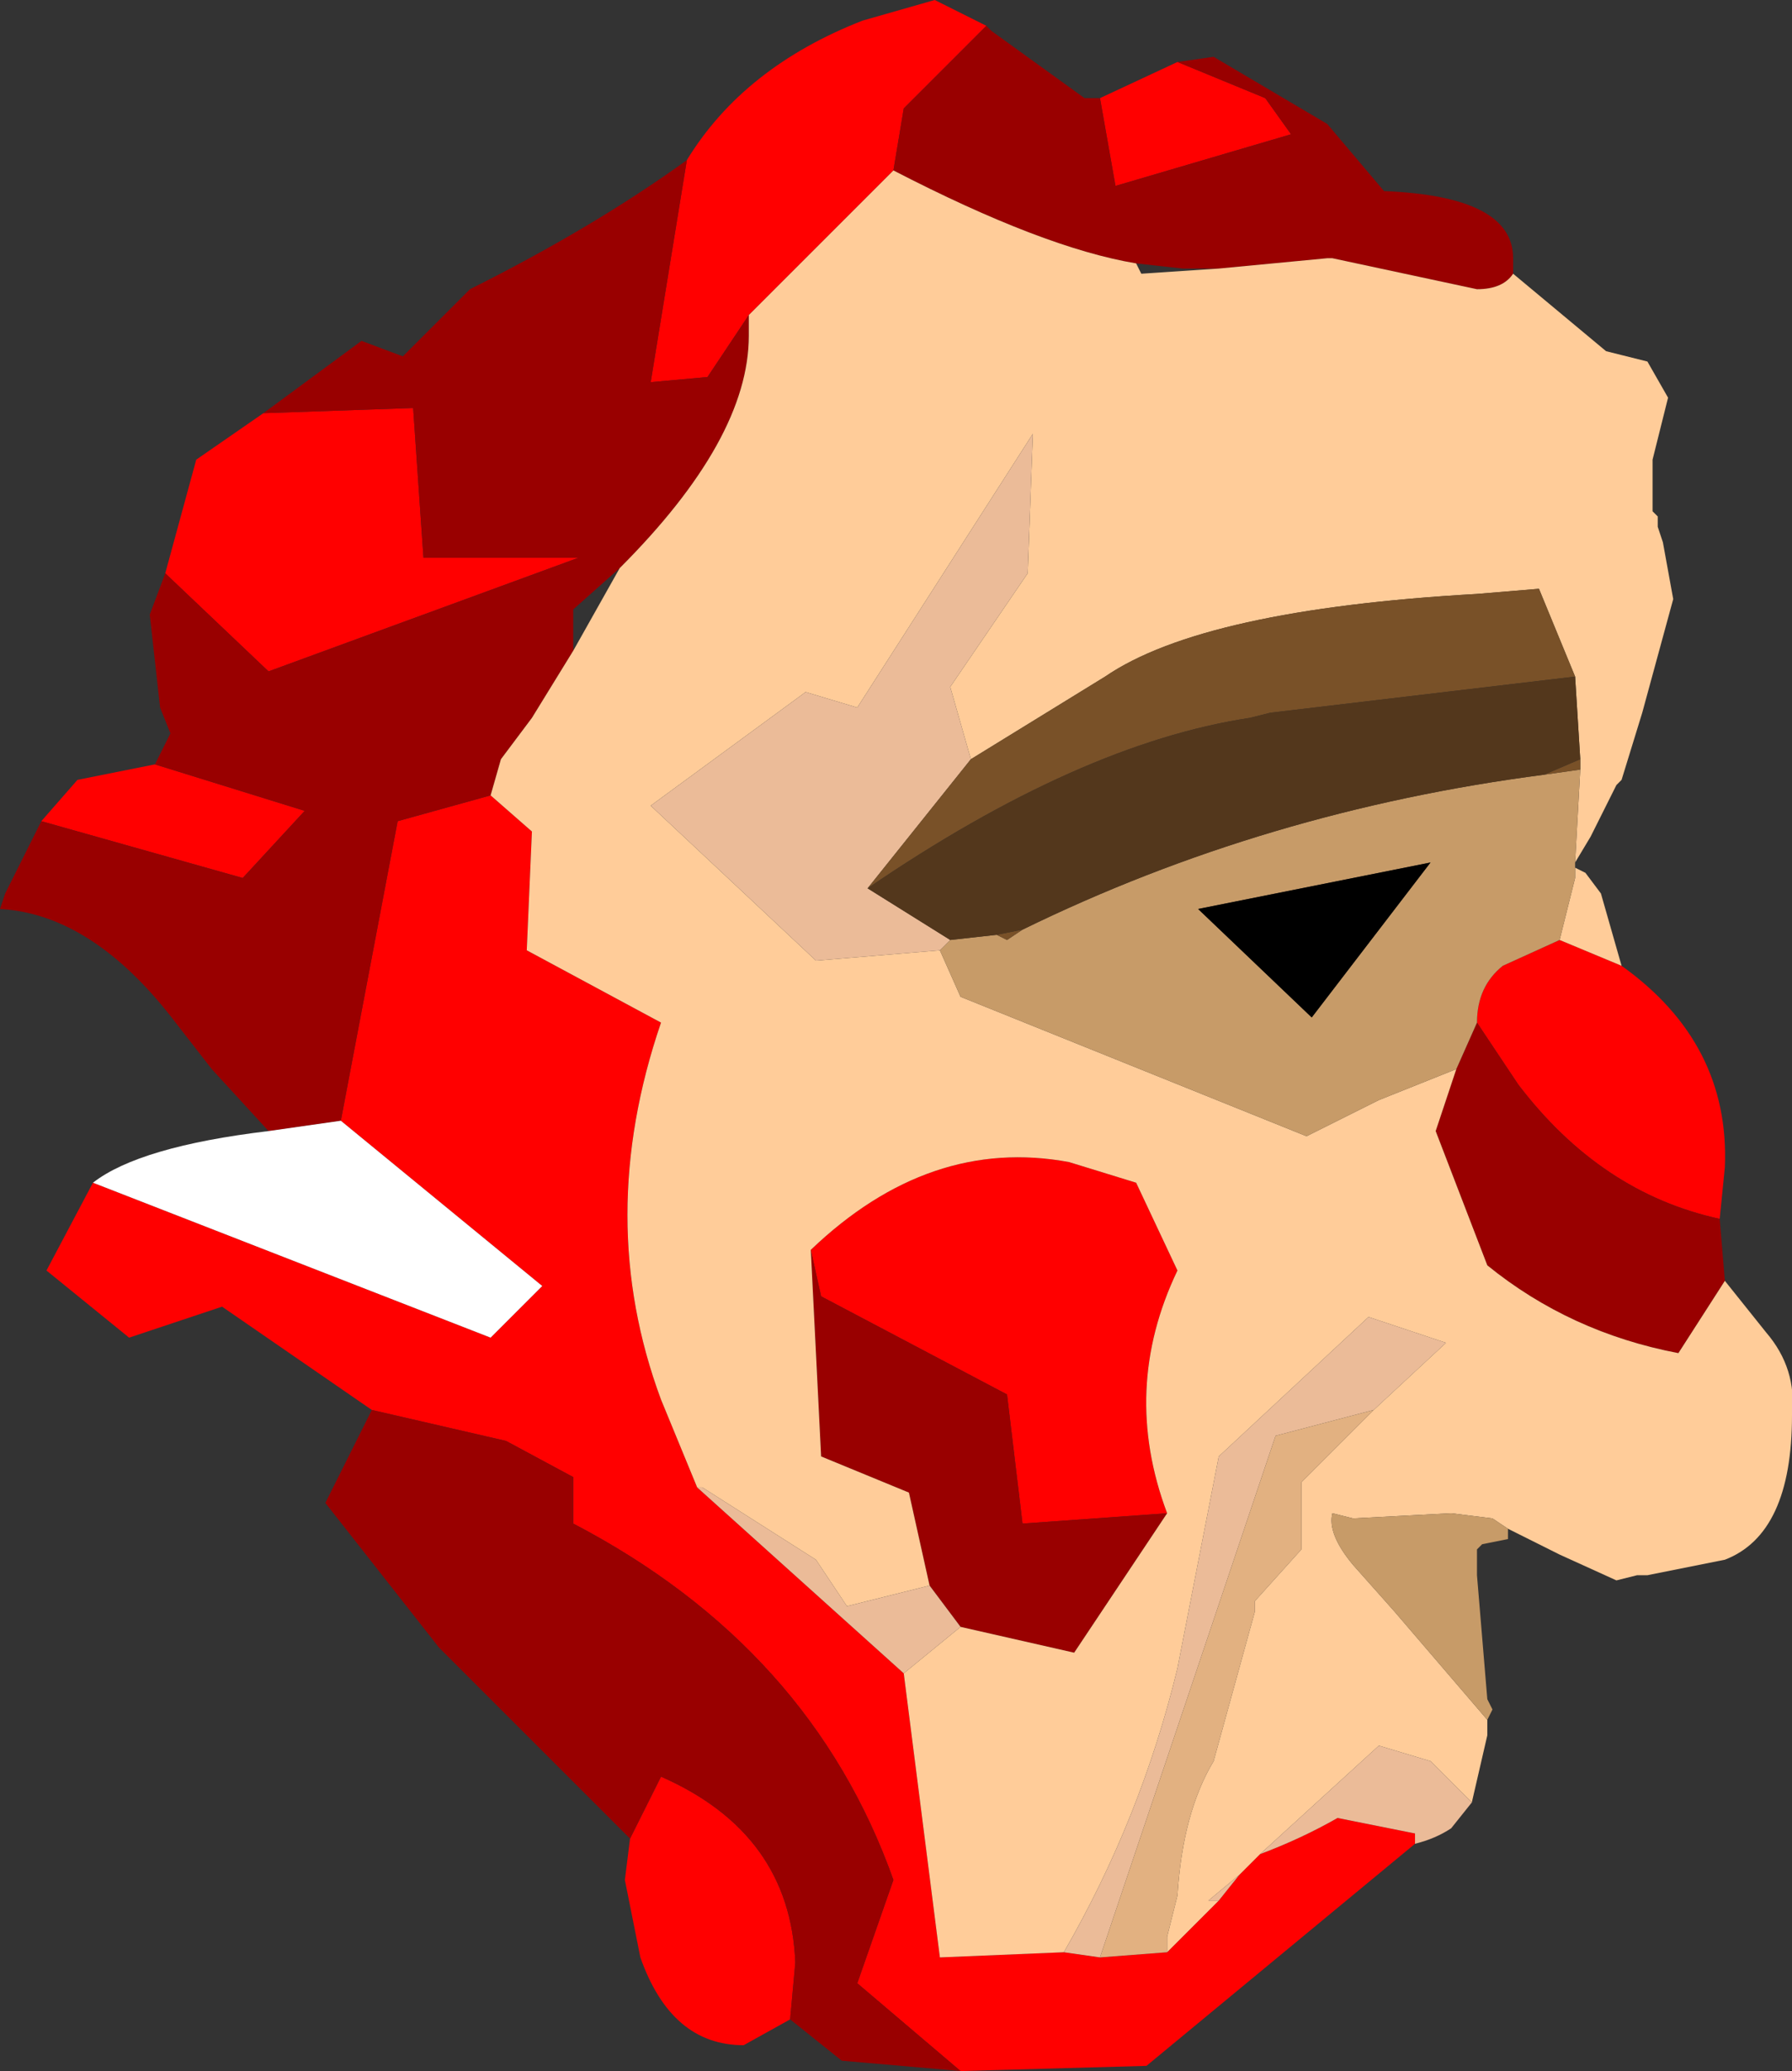 <?xml version="1.0" encoding="UTF-8" standalone="no"?>
<svg xmlns:ffdec="https://www.free-decompiler.com/flash" xmlns:xlink="http://www.w3.org/1999/xlink" ffdec:objectType="frame" height="20.05px" width="17.35px" xmlns="http://www.w3.org/2000/svg">
  <rect width="100%" height="100%" fill="#333333" stroke="none"/>
  <g transform="matrix(1.0, 0.0, 0.0, 1.0, 9.55, 10.4)">
    <use ffdec:characterId="2420" height="20.05" transform="matrix(1.0, 0.0, 0.0, 1.0, -9.55, -10.4)" width="17.35" xlink:href="#shape0"/>
  </g>
  <defs>
    <g id="shape0" transform="matrix(1.0, 0.0, 0.0, 1.0, 9.55, 10.4)">
      <path d="M6.15 -1.05 Q7.2 -0.3 7.15 0.9 L7.1 1.4 Q5.95 1.15 5.15 0.1 L4.75 -0.5 Q4.75 -0.85 5.0 -1.05 L5.55 -1.3 6.15 -1.05 M4.15 7.45 L1.55 9.6 -0.25 9.65 -1.25 8.8 -0.9 7.8 Q-1.7 5.55 -4.0 4.35 L-4.0 3.9 -4.65 3.55 -5.95 3.25 -7.4 2.25 -8.3 2.55 -9.1 1.9 -8.65 1.05 -4.8 2.55 -4.3 2.05 -6.25 0.45 -5.7 -2.45 -4.8 -2.7 -4.4 -2.35 -4.45 -1.2 -3.15 -0.5 Q-3.8 1.4 -3.15 3.15 L-2.8 4.0 -0.8 5.8 -0.45 8.55 0.75 8.5 1.1 8.55 1.75 8.5 2.25 8.0 2.45 7.75 2.65 7.55 Q3.05 7.4 3.4 7.2 L4.15 7.35 4.15 7.45 M-1.9 9.15 L-2.35 9.4 Q-3.05 9.4 -3.35 8.55 L-3.5 7.8 -3.45 7.4 -3.15 6.8 Q-1.9 7.35 -1.85 8.6 L-1.9 9.15 M-9.15 -2.45 L-8.8 -2.85 -8.05 -3.0 -6.6 -2.55 -7.2 -1.9 -9.15 -2.45 M-7.95 -4.85 L-7.65 -5.95 -7.0 -6.4 -5.55 -6.45 -5.45 -5.0 -3.95 -5.0 -6.95 -3.9 -7.95 -4.85 M-2.9 -8.85 Q-2.35 -9.75 -1.2 -10.2 L-0.5 -10.4 0.0 -10.15 -0.8 -9.35 -0.9 -8.75 -2.3 -7.35 -2.7 -6.75 -3.25 -6.7 -2.9 -8.85 M1.1 -9.45 L1.85 -9.8 2.7 -9.45 2.95 -9.1 1.25 -8.6 1.1 -9.45 M-1.7 1.7 Q-0.55 0.6 0.8 0.85 L1.45 1.05 1.85 1.9 Q1.3 3.05 1.75 4.25 L0.35 4.35 0.2 3.1 -1.6 2.15 -1.7 1.7" fill="#ff0000" fill-rule="evenodd" stroke="none"/>
      <path d="M7.1 1.4 L7.15 2.0 6.7 2.7 Q5.65 2.5 4.85 1.85 L4.35 0.55 4.55 -0.05 4.75 -0.5 5.15 0.1 Q5.95 1.15 7.1 1.4 M-0.25 9.65 L-1.4 9.55 -1.9 9.15 -1.85 8.6 Q-1.9 7.35 -3.15 6.8 L-3.45 7.4 -5.3 5.55 -6.4 4.15 -5.95 3.25 -4.65 3.55 -4.0 3.9 -4.0 4.35 Q-1.7 5.55 -0.9 7.8 L-1.25 8.8 -0.25 9.65 M-6.95 0.55 L-7.5 -0.05 -7.85 -0.5 Q-8.65 -1.55 -9.55 -1.6 L-9.5 -1.75 -9.15 -2.45 -7.2 -1.9 -6.6 -2.55 -8.05 -3.0 -7.9 -3.3 -8.0 -3.55 -8.1 -4.45 -7.95 -4.85 -6.95 -3.9 -3.95 -5.0 -5.45 -5.0 -5.55 -6.45 -7.0 -6.4 -6.05 -7.1 -5.65 -6.95 -5.0 -7.6 Q-3.8 -8.2 -2.9 -8.85 L-3.25 -6.7 -2.7 -6.75 -2.3 -7.35 -2.3 -7.15 Q-2.3 -6.15 -3.55 -4.9 L-4.0 -4.5 -4.0 -4.4 -4.0 -4.1 -4.4 -3.45 -4.55 -3.25 -4.7 -3.05 -4.8 -2.7 -5.7 -2.45 -6.25 0.45 -6.95 0.55 M0.0 -10.15 L0.05 -10.1 0.95 -9.45 1.1 -9.45 1.25 -8.6 2.95 -9.1 2.7 -9.45 1.85 -9.8 2.2 -9.85 3.3 -9.2 3.85 -8.55 Q5.1 -8.5 5.1 -7.9 L5.1 -7.75 Q5.0 -7.6 4.75 -7.6 L3.35 -7.9 3.3 -7.9 2.25 -7.8 1.9 -7.8 1.45 -7.85 Q0.55 -8.0 -0.9 -8.75 L-0.8 -9.35 0.0 -10.15 M-0.55 4.95 L-0.75 4.05 -1.6 3.7 -1.7 1.7 -1.6 2.15 0.2 3.1 0.35 4.35 1.75 4.25 0.85 5.6 -0.25 5.35 -0.55 4.95" fill="#990000" fill-rule="evenodd" stroke="none"/>
      <path d="M5.1 -7.75 L6.0 -7.0 6.4 -6.9 6.6 -6.55 6.45 -5.95 6.45 -5.65 6.45 -5.55 6.45 -5.45 6.5 -5.4 6.5 -5.3 6.55 -5.15 6.65 -4.6 6.35 -3.5 6.15 -2.85 6.1 -2.8 5.85 -2.3 5.7 -2.05 5.75 -2.95 5.75 -3.05 5.7 -3.85 5.35 -4.7 4.75 -4.65 Q2.1 -4.5 1.15 -3.85 L-0.15 -3.05 -0.35 -3.75 0.4 -4.85 0.45 -6.2 -1.25 -3.55 -1.75 -3.7 -3.25 -2.6 -1.65 -1.1 -0.45 -1.2 -0.25 -0.75 3.1 0.6 3.8 0.25 4.55 -0.05 4.35 0.55 4.85 1.85 Q5.65 2.5 6.7 2.7 L7.15 2.0 7.55 2.5 Q7.85 2.85 7.8 3.3 7.8 4.45 7.15 4.7 L6.4 4.85 6.3 4.85 6.1 4.9 5.55 4.65 5.15 4.45 5.05 4.4 4.9 4.3 4.5 4.25 3.55 4.3 3.35 4.25 Q3.3 4.45 3.55 4.75 L3.95 5.2 4.85 6.25 4.85 6.4 4.7 7.05 4.3 6.65 3.8 6.5 2.65 7.55 2.45 7.75 2.15 8.0 2.25 8.0 1.75 8.5 1.75 8.35 1.85 7.95 Q1.9 7.15 2.2 6.65 L2.6 5.2 2.6 5.1 3.05 4.6 3.05 3.95 3.75 3.25 4.45 2.6 3.7 2.35 2.25 3.7 1.85 5.75 Q1.5 7.2 0.75 8.5 L-0.45 8.55 -0.8 5.8 -0.25 5.35 0.85 5.6 1.75 4.25 Q1.3 3.05 1.85 1.9 L1.45 1.05 0.8 0.85 Q-0.55 0.6 -1.7 1.7 L-1.6 3.7 -0.75 4.05 -0.55 4.95 -1.35 5.15 -1.65 4.7 -2.75 4.0 -2.8 4.0 -3.15 3.15 Q-3.8 1.4 -3.15 -0.5 L-4.45 -1.2 -4.4 -2.35 -4.8 -2.7 -4.7 -3.05 -4.55 -3.25 -4.4 -3.45 -4.0 -4.1 -3.55 -4.9 Q-2.3 -6.15 -2.3 -7.15 L-2.3 -7.35 -0.9 -8.75 Q0.55 -8.0 1.45 -7.85 L1.5 -7.75 2.25 -7.8 3.3 -7.9 3.35 -7.9 4.75 -7.6 Q5.0 -7.6 5.1 -7.75 M5.7 -2.0 L5.8 -1.95 5.95 -1.75 6.15 -1.05 5.55 -1.3 5.7 -1.9 5.7 -2.0" fill="#ffcc99" fill-rule="evenodd" stroke="none"/>
      <path d="M5.7 -2.05 L5.7 -2.0 5.7 -1.9 5.55 -1.3 5.0 -1.05 Q4.75 -0.85 4.75 -0.5 L4.55 -0.05 3.8 0.25 3.1 0.6 -0.25 -0.75 -0.45 -1.2 -0.35 -1.3 0.1 -1.35 0.2 -1.3 0.35 -1.4 Q2.7 -2.55 5.4 -2.9 L5.75 -2.95 5.7 -2.05 M5.05 4.4 L5.05 4.5 4.8 4.55 4.75 4.6 4.75 4.85 4.85 6.05 4.9 6.15 4.85 6.25 3.95 5.2 3.55 4.75 Q3.3 4.45 3.35 4.25 L3.55 4.3 4.5 4.25 4.9 4.3 5.05 4.4 M3.15 -0.55 L4.3 -2.05 2.05 -1.6 3.15 -0.55" fill="#c79b68" fill-rule="evenodd" stroke="none"/>
      <path d="M3.15 -0.55 L2.05 -1.6 4.3 -2.05 3.15 -0.55" fill="#000000" fill-rule="evenodd" stroke="none"/>
      <path d="M4.7 7.05 L4.5 7.3 Q4.35 7.4 4.15 7.45 L4.15 7.35 3.4 7.2 Q3.05 7.4 2.65 7.55 L3.8 6.5 4.3 6.65 4.7 7.05 M-2.8 4.0 L-2.75 4.0 -1.65 4.7 -1.35 5.15 -0.55 4.95 -0.25 5.35 -0.8 5.8 -2.8 4.0 M0.75 8.5 Q1.5 7.2 1.85 5.75 L2.25 3.7 3.7 2.35 4.45 2.6 3.75 3.25 2.8 3.5 1.1 8.55 0.75 8.5 M2.25 8.0 L2.15 8.0 2.45 7.75 2.25 8.0 M-0.15 -3.05 L-1.15 -1.8 -0.35 -1.3 -0.45 -1.2 -1.65 -1.1 -3.25 -2.6 -1.75 -3.7 -1.25 -3.55 0.45 -6.2 0.4 -4.85 -0.35 -3.75 -0.15 -3.05" fill="#ebbb98" fill-rule="evenodd" stroke="none"/>
      <path d="M5.7 -3.85 L2.75 -3.5 2.55 -3.45 Q0.9 -3.2 -1.15 -1.8 L-0.15 -3.05 1.15 -3.85 Q2.1 -4.5 4.75 -4.65 L5.35 -4.7 5.7 -3.85 M0.1 -1.35 L0.35 -1.4 0.2 -1.3 0.1 -1.35 M5.4 -2.9 L5.75 -3.05 5.75 -2.95 5.4 -2.9" fill="#795128" fill-rule="evenodd" stroke="none"/>
      <path d="M-1.15 -1.8 Q0.9 -3.2 2.55 -3.45 L2.75 -3.5 5.7 -3.85 5.75 -3.05 5.4 -2.9 Q2.7 -2.55 0.35 -1.4 L0.1 -1.35 -0.35 -1.3 -1.15 -1.8" fill="#53371c" fill-rule="evenodd" stroke="none"/>
      <path d="M3.75 3.25 L3.05 3.95 3.05 4.6 2.6 5.1 2.6 5.2 2.2 6.65 Q1.9 7.15 1.85 7.95 L1.75 8.35 1.75 8.5 1.1 8.55 2.8 3.5 3.75 3.25" fill="#e2b181" fill-rule="evenodd" stroke="none"/>
      <path d="M-8.65 1.05 Q-8.2 0.7 -6.95 0.55 L-6.25 0.45 -4.3 2.05 -4.8 2.55 -8.65 1.05" fill="#ffffff" fill-rule="evenodd" stroke="none"/>
    </g>
  </defs>
</svg>
